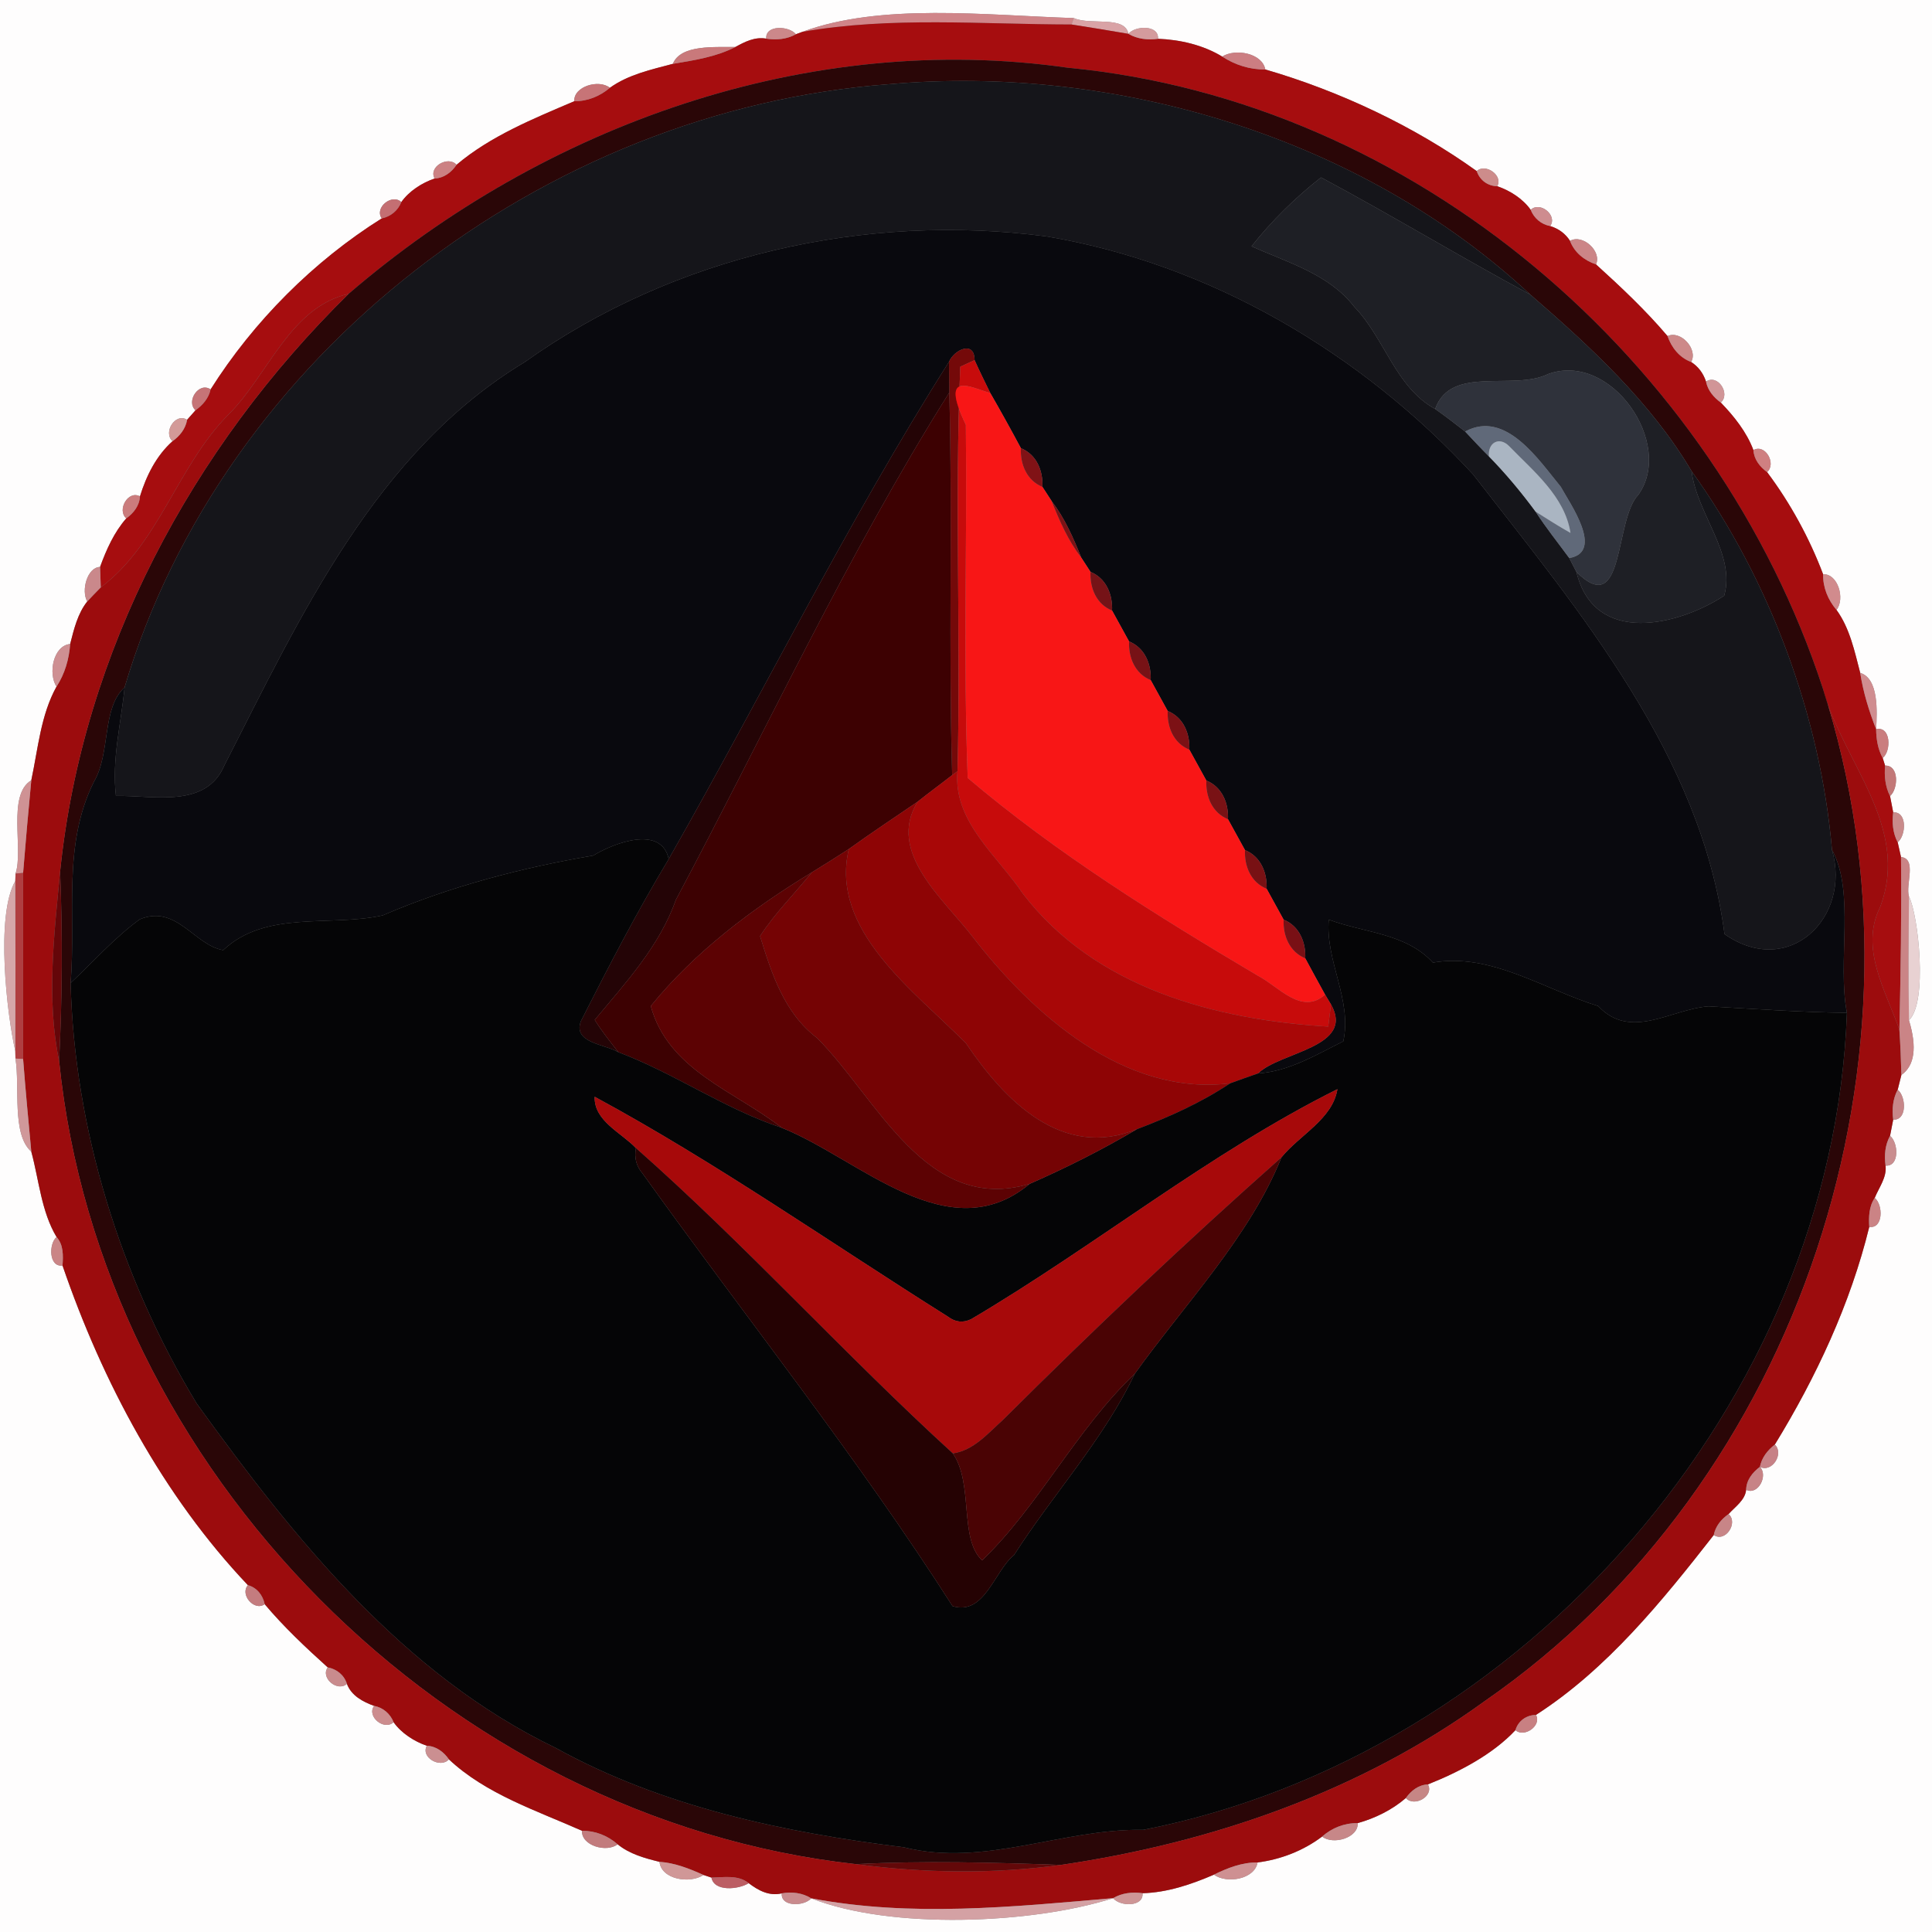 <?xml version="1.0" encoding="UTF-8" ?>
<!DOCTYPE svg PUBLIC "-//W3C//DTD SVG 1.1//EN" "http://www.w3.org/Graphics/SVG/1.1/DTD/svg11.dtd">
<svg width="250pt" height="250pt" viewBox="0 0 250 250" version="1.1" xmlns="http://www.w3.org/2000/svg">
<rect x="0" y="0" width="250" height="250" fill="#808080" stroke="none"/>
<g id="#fefdfdff">
<path fill="#fefdfd" opacity="1.00" d=" M 0.00 0.00 L 250.00 0.00 L 250.00 250.00 L 0.00 250.00 L 0.00 0.00 M 103.83 4.12 L 102.99 4.43 C 102.13 3.35 99.01 3.17 99.15 5.00 C 97.69 4.74 96.39 5.40 95.16 6.08 C 92.61 6.13 88.08 5.71 87.07 8.26 C 84.27 9.01 81.31 9.64 78.92 11.36 C 77.50 10.22 74.21 11.17 74.31 13.10 C 69.06 15.34 63.46 17.61 59.08 21.32 C 57.99 20.11 55.40 21.58 56.24 23.10 C 54.60 23.66 52.93 24.73 51.93 26.15 C 50.72 25.00 48.41 26.88 49.40 28.26 C 40.58 33.79 32.81 41.59 27.25 50.39 C 25.75 49.36 24.02 51.93 25.30 53.09 C 25.03 53.40 24.48 54.01 24.21 54.32 C 22.70 53.36 21.06 55.95 22.33 57.09 C 20.22 58.96 18.93 61.58 18.11 64.23 C 16.58 63.39 15.10 66.00 16.34 67.08 C 14.76 68.88 13.76 71.13 12.95 73.36 C 11.27 73.41 10.48 76.44 11.29 77.83 C 10.04 79.41 9.57 81.42 9.08 83.33 C 6.88 83.56 6.21 87.14 7.31 88.85 C 5.27 92.53 4.92 96.90 4.05 100.97 C 0.89 102.85 3.07 109.94 2.01 113.04 L 1.98 114.00 C -0.62 118.50 0.92 131.42 1.98 136.00 L 2.00 136.98 C 2.60 140.64 1.49 146.77 4.05 149.02 C 5.05 152.71 5.34 156.76 7.32 160.07 C 6.29 160.95 6.31 164.00 8.09 163.76 C 13.26 178.84 21.12 193.57 32.08 205.12 C 31.00 206.34 32.91 208.55 34.25 207.58 C 36.73 210.53 39.55 213.18 42.41 215.76 C 41.43 217.11 43.67 218.99 44.89 217.89 C 45.47 219.43 46.96 220.21 48.41 220.74 C 47.41 222.12 49.72 223.99 50.93 222.85 C 51.93 224.27 53.60 225.34 55.23 225.90 C 54.40 227.42 57.00 228.88 58.09 227.66 C 62.87 232.15 69.41 234.28 75.31 236.90 C 75.21 238.83 78.50 239.77 79.92 238.65 C 81.46 239.91 83.43 240.45 85.34 240.92 C 85.58 243.22 89.29 243.79 91.03 242.62 L 92.06 242.96 C 92.41 244.83 95.60 244.50 96.88 243.68 C 98.13 244.63 99.54 245.39 101.16 245.00 C 101.01 246.80 104.09 246.68 104.97 245.64 C 115.25 249.71 133.48 248.99 144.04 245.62 C 144.89 246.71 148.01 246.80 147.84 244.98 C 151.04 244.90 154.16 243.84 157.08 242.58 C 158.78 243.80 162.36 243.17 162.73 241.00 C 165.72 240.62 168.66 239.48 171.08 237.65 C 172.50 238.77 175.78 237.83 175.69 235.91 C 177.94 235.28 180.14 234.20 181.92 232.66 C 182.99 233.89 185.61 232.42 184.77 230.90 C 188.84 229.28 193.16 227.02 196.10 223.88 C 197.24 224.91 199.53 223.28 198.75 221.91 C 207.92 216.02 215.08 207.18 221.76 198.63 C 223.26 199.64 224.96 197.06 223.68 195.92 C 224.52 194.97 225.81 194.14 225.95 192.78 C 227.50 193.54 228.83 190.92 227.73 189.81 C 229.28 190.62 230.90 188.10 229.66 186.93 C 234.99 178.24 239.45 168.71 241.88 158.76 C 243.72 159.02 243.68 155.88 242.59 155.01 C 243.13 153.66 244.17 152.37 243.99 150.83 C 245.83 150.97 245.65 147.84 244.57 146.98 C 244.67 146.46 244.88 145.40 244.98 144.88 C 246.81 144.99 246.65 141.88 245.56 141.01 C 245.68 140.53 245.92 139.57 246.04 139.10 C 247.75 137.90 248.08 135.54 247.02 132.02 C 249.48 129.71 248.22 118.32 247.02 116.01 C 246.55 114.48 248.08 111.12 245.99 110.90 C 245.88 110.42 245.66 109.47 245.56 108.99 C 246.65 108.12 246.82 105.00 244.98 105.12 C 244.88 104.60 244.67 103.54 244.57 103.01 C 245.64 102.09 245.77 99.01 243.93 99.07 L 243.62 98.08 C 244.75 97.19 244.69 93.91 242.77 94.36 C 242.90 92.09 243.12 87.79 240.71 87.07 C 239.98 84.28 239.37 81.30 237.64 78.92 C 238.78 77.50 237.83 74.21 235.91 74.31 C 234.14 69.63 231.67 65.10 228.66 61.09 C 229.90 60.00 228.42 57.38 226.89 58.24 C 226.02 55.91 224.39 53.87 222.67 52.09 C 223.97 50.94 222.26 48.35 220.76 49.38 C 220.39 48.27 219.75 47.43 218.83 46.84 C 219.77 45.20 217.47 42.69 215.78 43.49 C 212.96 40.16 209.75 37.14 206.52 34.21 C 207.30 32.52 204.79 30.23 203.16 31.17 C 202.57 30.24 201.71 29.60 200.59 29.25 C 201.59 27.87 199.27 26.00 198.07 27.15 C 197.07 25.73 195.38 24.64 193.74 24.10 C 194.54 22.72 192.23 21.08 191.09 22.14 C 183.01 16.34 173.37 11.79 163.73 8.99 C 163.34 6.88 159.87 6.23 158.15 7.32 C 155.68 5.82 152.71 5.13 149.84 5.02 C 150.00 3.20 146.89 3.30 146.02 4.38 C 145.55 1.96 141.10 3.31 138.95 2.34 C 127.47 1.97 114.01 0.36 103.83 4.12 Z" />
</g>
<g id="#d08589ff">
<path fill="#d08589" opacity="1.00" d=" M 103.83 4.12 C 114.01 0.36 127.47 1.97 138.95 2.34 L 138.66 3.17 C 127.06 3.16 115.33 2.11 103.83 4.12 Z" />
</g>
<g id="#d9a3a6ff">
<path fill="#d9a3a6" opacity="1.00" d=" M 138.95 2.34 C 141.10 3.31 145.55 1.96 146.02 4.38 C 143.57 3.96 141.12 3.55 138.66 3.17 L 138.95 2.34 Z" />
</g>
<g id="#a60d0fff">
<path fill="#a60d0f" opacity="1.00" d=" M 103.83 4.12 C 115.33 2.11 127.06 3.16 138.66 3.17 C 141.12 3.55 143.57 3.96 146.02 4.38 C 147.18 5.06 148.53 5.20 149.84 5.02 C 152.71 5.13 155.68 5.82 158.15 7.32 C 159.81 8.40 161.74 9.02 163.73 8.99 C 173.37 11.79 183.01 16.34 191.09 22.14 C 191.48 23.31 192.50 24.07 193.74 24.10 C 195.38 24.64 197.07 25.73 198.07 27.15 C 198.51 28.25 199.43 29.03 200.59 29.25 C 201.71 29.60 202.57 30.24 203.16 31.17 C 203.73 32.68 205.01 33.70 206.52 34.21 C 209.75 37.14 212.96 40.16 215.78 43.49 C 216.30 44.99 217.32 46.27 218.83 46.84 C 219.75 47.43 220.39 48.27 220.76 49.38 C 220.99 50.53 221.75 51.42 222.67 52.09 C 224.39 53.87 226.02 55.91 226.89 58.24 C 226.97 59.45 227.71 60.39 228.66 61.09 C 231.67 65.10 234.14 69.63 235.91 74.31 C 235.88 76.03 236.54 77.62 237.64 78.92 C 239.37 81.30 239.98 84.28 240.71 87.07 C 241.10 89.58 241.85 92.01 242.77 94.36 C 242.79 95.65 242.99 96.94 243.62 98.08 L 243.93 99.07 C 243.81 100.41 243.95 101.79 244.57 103.01 C 244.67 103.54 244.88 104.60 244.98 105.12 C 244.81 106.44 244.93 107.80 245.56 108.99 C 245.66 109.47 245.88 110.42 245.99 110.90 C 246.07 118.35 245.95 125.80 245.78 133.25 C 244.01 128.20 240.62 122.74 243.28 117.38 C 247.26 106.91 238.40 98.56 235.88 89.10 C 222.00 46.65 183.11 13.03 138.15 8.76 C 104.57 3.96 70.47 16.20 45.10 38.03 C 37.52 39.76 34.72 48.50 29.59 53.62 C 22.97 60.25 20.63 70.31 13.04 76.01 C 13.02 75.35 12.97 74.02 12.95 73.36 C 13.76 71.13 14.76 68.88 16.34 67.08 C 17.29 66.39 18.04 65.45 18.11 64.23 C 18.93 61.58 20.22 58.96 22.33 57.09 C 23.27 56.41 24.01 55.49 24.21 54.32 C 24.48 54.01 25.03 53.40 25.30 53.09 C 26.23 52.42 27.00 51.54 27.25 50.39 C 32.81 41.59 40.58 33.79 49.40 28.26 C 50.56 28.02 51.49 27.25 51.93 26.15 C 52.93 24.73 54.60 23.66 56.24 23.10 C 57.45 23.04 58.42 22.30 59.08 21.32 C 63.46 17.61 69.06 15.34 74.31 13.10 C 76.03 13.11 77.62 12.46 78.92 11.36 C 81.31 9.64 84.27 9.01 87.07 8.26 C 89.82 7.80 92.65 7.37 95.16 6.08 C 96.39 5.40 97.69 4.74 99.15 5.00 C 100.46 5.20 101.82 5.09 102.99 4.43 L 103.83 4.12 Z" />
</g>
<g id="#cc888aff">
<path fill="#cc888a" opacity="1.00" d=" M 99.15 5.00 C 99.01 3.17 102.13 3.35 102.99 4.43 C 101.82 5.09 100.46 5.20 99.15 5.00 Z" />
</g>
<g id="#d49b9dff">
<path fill="#d49b9d" opacity="1.00" d=" M 146.02 4.38 C 146.89 3.30 150.00 3.20 149.84 5.02 C 148.53 5.20 147.18 5.06 146.02 4.38 Z" />
</g>
<g id="#c9797bff">
<path fill="#c9797b" opacity="1.00" d=" M 87.07 8.26 C 88.08 5.71 92.61 6.13 95.16 6.08 C 92.65 7.37 89.82 7.80 87.07 8.26 Z" />
</g>
<g id="#cc7e82ff">
<path fill="#cc7e82" opacity="1.00" d=" M 158.15 7.32 C 159.87 6.23 163.34 6.88 163.73 8.99 C 161.74 9.02 159.81 8.40 158.15 7.32 Z" />
</g>
<g id="#2a0607ff">
<path fill="#2a0607" opacity="1.00" d=" M 45.10 38.03 C 70.47 16.20 104.57 3.96 138.15 8.76 C 183.11 13.03 222.00 46.65 235.88 89.10 C 251.17 136.40 233.05 191.82 192.10 220.14 C 175.99 231.83 156.86 238.44 137.29 241.32 C 128.45 241.01 119.60 240.76 110.76 241.22 C 57.90 235.38 13.01 190.33 7.65 137.29 C 8.06 129.12 8.10 120.94 7.78 112.76 C 10.68 84.32 24.85 57.93 45.10 38.03 M 114.99 10.90 C 70.49 14.22 28.87 45.99 16.12 88.95 C 13.14 91.62 14.35 97.48 12.14 101.18 C 8.04 109.46 9.86 118.30 9.14 127.20 C 9.61 145.99 15.58 165.32 25.45 181.61 C 38.05 199.05 52.12 216.65 71.89 226.17 C 85.71 233.81 101.44 237.11 116.97 239.04 C 127.38 241.65 137.50 236.60 147.94 236.78 C 197.14 227.12 237.18 181.37 238.99 131.06 C 237.71 124.46 240.09 115.44 237.06 109.98 C 235.57 92.68 228.94 74.91 218.90 60.98 C 213.61 52.05 205.77 44.83 198.02 38.12 C 176.28 17.86 144.43 8.27 114.99 10.90 Z" />
</g>
<g id="#15151aff">
<path fill="#15151a" opacity="1.00" d=" M 114.99 10.90 C 144.43 8.27 176.28 17.86 198.02 38.12 C 188.92 33.21 180.06 27.84 170.94 22.96 C 167.63 25.55 164.57 28.56 161.95 31.87 C 166.64 33.98 171.98 35.46 175.26 39.72 C 179.17 43.76 180.58 50.11 185.71 52.92 C 187.03 53.85 188.31 54.84 189.59 55.84 C 190.60 56.92 191.62 58.01 192.67 59.06 C 194.85 61.29 196.85 63.69 198.70 66.20 C 200.04 68.28 201.59 70.21 203.06 72.21 C 203.29 72.66 203.76 73.56 203.99 74.01 C 206.32 83.68 217.27 80.91 223.11 77.08 C 224.64 71.66 219.55 66.48 218.90 60.98 C 228.94 74.91 235.57 92.68 237.06 109.98 C 239.60 118.75 231.45 126.69 223.15 120.87 C 220.13 97.74 204.43 79.18 190.59 61.36 C 176.11 45.67 156.57 34.14 135.40 30.59 C 111.97 27.50 87.19 33.09 67.89 46.86 C 48.60 58.50 38.89 79.74 29.05 99.01 C 26.66 104.65 19.92 102.91 15.00 102.99 C 14.45 98.24 15.67 93.63 16.12 88.95 C 28.87 45.99 70.49 14.22 114.99 10.90 Z" />
</g>
<g id="#c77477ff">
<path fill="#c77477" opacity="1.00" d=" M 74.31 13.10 C 74.21 11.17 77.50 10.22 78.92 11.36 C 77.62 12.46 76.03 13.11 74.31 13.10 Z" />
</g>
<g id="#cc8183ff">
<path fill="#cc8183" opacity="1.00" d=" M 56.24 23.10 C 55.40 21.58 57.99 20.11 59.08 21.32 C 58.42 22.30 57.45 23.04 56.24 23.10 Z" />
</g>
<g id="#cd8c8bff">
<path fill="#cd8c8b" opacity="1.00" d=" M 191.09 22.14 C 192.23 21.08 194.54 22.72 193.74 24.10 C 192.50 24.07 191.48 23.31 191.09 22.14 Z" />
</g>
<g id="#1e1f25ff">
<path fill="#1e1f25" opacity="1.00" d=" M 161.95 31.87 C 164.57 28.56 167.63 25.55 170.94 22.96 C 180.06 27.84 188.92 33.21 198.02 38.12 C 205.77 44.83 213.61 52.05 218.90 60.98 C 219.55 66.48 224.64 71.66 223.11 77.08 C 217.27 80.91 206.32 83.68 203.99 74.01 C 210.30 80.25 208.86 67.25 212.01 64.01 C 216.70 57.41 208.47 45.44 200.33 48.40 C 195.84 50.62 187.75 47.18 185.71 52.92 C 180.58 50.11 179.17 43.76 175.26 39.72 C 171.98 35.46 166.64 33.98 161.95 31.87 Z" />
</g>
<g id="#c46f73ff">
<path fill="#c46f73" opacity="1.00" d=" M 49.40 28.26 C 48.41 26.88 50.72 25.00 51.93 26.15 C 51.49 27.25 50.56 28.02 49.40 28.26 Z" />
</g>
<g id="#ce8c8fff">
<path fill="#ce8c8f" opacity="1.00" d=" M 198.07 27.15 C 199.27 26.00 201.59 27.87 200.59 29.25 C 199.43 29.03 198.51 28.25 198.07 27.15 Z" />
</g>
<g id="#09090eff">
<path fill="#09090e" opacity="1.00" d=" M 67.89 46.86 C 87.19 33.09 111.97 27.50 135.40 30.59 C 156.57 34.14 176.11 45.67 190.59 61.36 C 204.43 79.18 220.13 97.74 223.15 120.87 C 231.45 126.69 239.60 118.75 237.06 109.98 C 240.09 115.44 237.71 124.46 238.99 131.06 C 233.01 130.98 227.05 130.56 221.09 130.22 C 216.18 130.59 211.03 134.68 206.80 130.18 C 199.79 128.03 192.91 123.25 185.42 124.56 C 181.90 120.73 176.55 120.73 171.94 119.00 C 171.49 124.36 175.00 129.40 173.82 134.75 C 170.31 136.49 166.80 138.64 162.79 138.90 C 165.63 136.10 175.39 135.54 172.23 129.97 C 172.04 129.66 171.66 129.03 171.47 128.71 C 170.60 127.15 169.75 125.57 168.90 124.00 C 168.99 121.92 168.13 119.82 166.10 119.00 C 165.36 117.67 164.63 116.33 163.90 115.00 C 163.99 112.92 163.13 110.82 161.10 110.00 C 160.36 108.67 159.63 107.33 158.90 106.00 C 158.99 103.92 158.13 101.82 156.10 101.00 C 155.36 99.67 154.63 98.33 153.90 97.00 C 153.99 94.92 153.13 92.82 151.10 92.00 C 150.36 90.67 149.63 89.33 148.90 88.00 C 148.99 85.92 148.13 83.82 146.10 83.00 C 145.36 81.67 144.63 80.33 143.90 79.00 C 143.99 76.92 143.13 74.82 141.11 74.00 C 140.81 73.54 140.21 72.61 139.91 72.15 C 138.89 69.59 137.77 67.05 136.09 64.85 C 135.79 64.39 135.19 63.46 134.89 63.00 C 134.98 60.91 134.14 58.82 132.10 57.99 C 130.82 55.59 129.50 53.21 128.14 50.85 C 127.45 49.44 126.75 48.03 126.11 46.60 C 126.10 43.99 123.45 45.27 122.80 46.82 C 109.61 67.62 98.73 89.77 86.53 111.16 C 85.58 106.73 79.44 109.07 76.76 110.71 C 67.52 112.28 58.22 114.70 49.52 118.45 C 42.72 119.97 34.41 117.74 28.88 122.95 C 25.11 122.29 22.84 117.01 18.10 118.95 C 14.81 121.34 12.10 124.43 9.14 127.20 C 9.86 118.30 8.04 109.46 12.14 101.18 C 14.35 97.48 13.14 91.62 16.12 88.95 C 15.67 93.63 14.45 98.24 15.00 102.99 C 19.92 102.91 26.66 104.65 29.05 99.01 C 38.89 79.74 48.60 58.50 67.89 46.86 Z" />
</g>
<g id="#cc8587ff">
<path fill="#cc8587" opacity="1.00" d=" M 203.16 31.17 C 204.79 30.23 207.30 32.52 206.52 34.21 C 205.01 33.70 203.73 32.68 203.16 31.17 Z" />
</g>
<g id="#9c0c0dff">
<path fill="#9c0c0d" opacity="1.00" d=" M 29.59 53.62 C 34.72 48.50 37.52 39.76 45.10 38.03 C 24.85 57.93 10.68 84.32 7.78 112.76 C 7.02 120.85 5.98 129.25 7.65 137.29 C 13.01 190.33 57.90 235.38 110.76 241.22 C 119.53 242.38 128.51 242.52 137.29 241.32 C 156.86 238.44 175.99 231.83 192.10 220.14 C 233.05 191.82 251.17 136.40 235.88 89.10 C 238.40 98.56 247.26 106.91 243.28 117.38 C 240.62 122.74 244.01 128.20 245.78 133.25 C 245.91 135.19 245.99 137.14 246.04 139.10 C 245.92 139.57 245.68 140.53 245.56 141.01 C 244.92 142.20 244.81 143.55 244.98 144.88 C 244.88 145.40 244.67 146.46 244.57 146.98 C 243.92 148.16 243.81 149.51 243.99 150.83 C 244.17 152.37 243.13 153.66 242.59 155.01 C 241.84 156.11 241.80 157.47 241.88 158.76 C 239.45 168.71 234.99 178.24 229.66 186.93 C 228.72 187.66 227.97 188.61 227.73 189.81 C 226.77 190.54 225.98 191.51 225.95 192.78 C 225.81 194.14 224.52 194.97 223.68 195.92 C 222.73 196.58 221.99 197.48 221.76 198.63 C 215.08 207.18 207.92 216.02 198.75 221.91 C 197.51 221.93 196.45 222.68 196.10 223.88 C 193.16 227.02 188.84 229.28 184.77 230.90 C 183.55 230.96 182.60 231.71 181.92 232.66 C 180.14 234.20 177.94 235.28 175.69 235.91 C 173.97 235.89 172.37 236.52 171.08 237.65 C 168.66 239.48 165.72 240.62 162.73 241.00 C 160.72 240.98 158.85 241.71 157.08 242.58 C 154.16 243.84 151.04 244.90 147.84 244.98 C 146.53 244.80 145.19 244.94 144.04 245.62 C 131.05 246.75 117.89 248.10 104.97 245.64 C 103.83 244.93 102.47 244.77 101.16 245.00 C 99.54 245.39 98.13 244.63 96.88 243.68 C 95.52 242.58 93.67 242.93 92.06 242.96 L 91.03 242.62 C 89.21 241.80 87.34 241.06 85.34 240.92 C 83.43 240.45 81.46 239.91 79.92 238.65 C 78.63 237.53 77.03 236.89 75.31 236.90 C 69.41 234.28 62.87 232.15 58.09 227.66 C 57.41 226.69 56.45 225.96 55.23 225.90 C 53.60 225.34 51.93 224.27 50.93 222.85 C 50.49 221.75 49.57 220.96 48.41 220.74 C 46.96 220.21 45.47 219.43 44.89 217.89 C 44.53 216.74 43.57 215.98 42.41 215.76 C 39.55 213.18 36.73 210.53 34.25 207.58 C 34.01 206.42 33.25 205.44 32.08 205.12 C 21.12 193.57 13.26 178.84 8.09 163.76 C 8.18 162.49 8.23 161.08 7.32 160.07 C 5.34 156.76 5.05 152.71 4.05 149.02 C 3.67 145.02 3.30 141.03 2.99 137.03 C 3.00 129.00 2.98 120.97 2.99 112.95 C 3.31 108.95 3.67 104.96 4.05 100.97 C 4.92 96.90 5.27 92.53 7.31 88.85 C 8.39 87.20 8.94 85.28 9.08 83.33 C 9.57 81.42 10.04 79.41 11.29 77.83 C 11.86 77.21 12.45 76.61 13.04 76.01 C 20.63 70.31 22.97 60.25 29.59 53.62 Z" />
</g>
<g id="#cd8989ff">
<path fill="#cd8989" opacity="1.00" d=" M 215.78 43.49 C 217.47 42.69 219.77 45.20 218.83 46.84 C 217.32 46.27 216.30 44.99 215.78 43.49 Z" />
</g>
<g id="#740909ff">
<path fill="#740909" opacity="1.00" d=" M 122.80 46.82 C 123.45 45.27 126.10 43.99 126.11 46.60 C 125.65 46.81 124.72 47.24 124.26 47.45 C 123.52 64.89 124.35 82.35 123.90 99.80 L 123.21 100.30 C 122.72 83.80 123.27 67.29 122.84 50.79 C 122.83 49.46 122.82 48.14 122.80 46.82 Z" />
</g>
<g id="#240406ff">
<path fill="#240406" opacity="1.00" d=" M 86.53 111.16 C 98.73 89.77 109.61 67.62 122.80 46.82 C 122.82 48.14 122.83 49.46 122.84 50.79 C 109.62 71.81 99.16 94.49 87.47 116.41 C 85.33 122.46 80.97 127.14 76.96 131.97 C 77.86 133.44 78.96 134.78 80.01 136.15 C 78.28 135.11 74.08 134.96 75.17 132.13 C 78.76 125.04 82.43 117.97 86.53 111.16 Z" />
</g>
<g id="#c70b0bff">
<path fill="#c70b0b" opacity="1.00" d=" M 124.26 47.45 C 124.72 47.24 125.65 46.81 126.11 46.60 C 126.75 48.03 127.45 49.44 128.14 50.85 C 125.76 50.23 121.48 47.69 124.98 54.97 C 125.16 70.20 124.64 85.45 125.22 100.67 C 136.81 110.49 149.70 118.51 162.74 126.24 C 165.46 127.63 168.38 131.41 171.47 128.71 C 171.66 129.03 172.04 129.66 172.23 129.97 C 172.14 130.69 171.96 132.12 171.87 132.84 C 157.24 131.98 141.70 127.83 132.38 115.67 C 129.06 110.72 123.31 106.32 123.90 99.80 C 124.35 82.35 123.52 64.89 124.26 47.45 Z" />
</g>
<g id="#2f323bff">
<path fill="#2f323b" opacity="1.00" d=" M 200.33 48.40 C 208.47 45.44 216.70 57.41 212.01 64.01 C 208.86 67.25 210.30 80.25 203.99 74.01 C 203.76 73.56 203.29 72.66 203.06 72.21 C 207.66 71.43 203.06 65.02 201.97 63.00 C 199.14 59.57 194.85 52.98 189.59 55.84 C 188.31 54.84 187.03 53.85 185.71 52.92 C 187.75 47.18 195.84 50.62 200.33 48.40 Z" />
</g>
<g id="#d19597ff">
<path fill="#d19597" opacity="1.00" d=" M 220.76 49.38 C 222.26 48.35 223.97 50.94 222.67 52.09 C 221.75 51.42 220.99 50.53 220.76 49.38 Z" />
</g>
<g id="#c67477ff">
<path fill="#c67477" opacity="1.00" d=" M 25.30 53.09 C 24.02 51.93 25.75 49.36 27.25 50.39 C 27.00 51.54 26.23 52.42 25.30 53.09 Z" />
</g>
<g id="#f81616ff">
<path fill="#f81616" opacity="1.00" d=" M 124.98 54.97 C 121.48 47.69 125.76 50.23 128.14 50.85 C 129.50 53.21 130.82 55.59 132.10 57.99 C 132.01 60.08 132.86 62.17 134.89 63.00 C 135.19 63.46 135.79 64.39 136.09 64.85 C 137.10 67.41 138.22 69.95 139.91 72.15 C 140.21 72.61 140.81 73.54 141.11 74.00 C 141.02 76.08 141.86 78.18 143.90 79.00 C 144.63 80.33 145.36 81.67 146.10 83.00 C 146.01 85.08 146.87 87.18 148.90 88.00 C 149.63 89.33 150.36 90.67 151.10 92.00 C 151.01 94.08 151.86 96.18 153.90 97.00 C 154.63 98.33 155.36 99.67 156.10 101.00 C 156.01 103.08 156.86 105.18 158.90 106.00 C 159.63 107.33 160.36 108.67 161.10 110.00 C 161.01 112.08 161.86 114.18 163.90 115.00 C 164.63 116.33 165.36 117.67 166.10 119.00 C 166.01 121.08 166.87 123.18 168.90 124.00 C 169.75 125.57 170.60 127.15 171.47 128.71 C 168.38 131.41 165.46 127.63 162.74 126.24 C 149.70 118.51 136.81 110.49 125.22 100.67 C 124.64 85.45 125.16 70.20 124.98 54.97 Z" />
</g>
<g id="#3d0102ff">
<path fill="#3d0102" opacity="1.00" d=" M 87.47 116.41 C 99.16 94.49 109.62 71.81 122.84 50.79 C 123.27 67.29 122.72 83.80 123.21 100.30 C 121.73 101.46 120.20 102.57 118.74 103.74 C 115.76 105.77 112.76 107.76 109.84 109.86 C 108.25 110.90 106.65 111.90 105.04 112.89 C 97.35 117.57 89.92 123.15 84.21 130.18 C 86.47 138.51 95.10 141.18 101.17 145.94 C 93.74 143.49 87.31 138.90 80.01 136.15 C 78.96 134.78 77.86 133.44 76.96 131.97 C 80.97 127.14 85.33 122.46 87.47 116.41 Z" />
</g>
<g id="#d39a98ff">
<path fill="#d39a98" opacity="1.00" d=" M 22.33 57.09 C 21.06 55.95 22.70 53.36 24.21 54.32 C 24.01 55.49 23.27 56.41 22.33 57.09 Z" />
</g>
<g id="#606979ff">
<path fill="#606979" opacity="1.00" d=" M 189.59 55.84 C 194.85 52.98 199.14 59.57 201.97 63.00 C 203.06 65.02 207.66 71.43 203.06 72.21 C 201.59 70.21 200.04 68.28 198.70 66.20 C 200.20 67.14 201.68 68.10 203.22 68.96 C 202.49 64.24 198.43 60.98 195.28 57.73 C 194.01 56.44 192.50 57.27 192.67 59.06 C 191.62 58.01 190.60 56.92 189.59 55.84 Z" />
</g>
<g id="#aab5c2ff">
<path fill="#aab5c2" opacity="1.00" d=" M 192.67 59.06 C 192.50 57.27 194.01 56.44 195.28 57.73 C 198.43 60.98 202.49 64.24 203.22 68.96 C 201.68 68.10 200.20 67.14 198.70 66.20 C 196.85 63.69 194.85 61.29 192.67 59.06 Z" />
</g>
<g id="#801216ff">
<path fill="#801216" opacity="1.00" d=" M 132.10 57.99 C 134.14 58.82 134.98 60.91 134.89 63.00 C 132.86 62.17 132.01 60.08 132.10 57.99 Z" />
</g>
<g id="#cf8081ff">
<path fill="#cf8081" opacity="1.00" d=" M 226.89 58.24 C 228.42 57.38 229.90 60.00 228.66 61.09 C 227.71 60.39 226.97 59.45 226.89 58.24 Z" />
</g>
<g id="#cb7c7dff">
<path fill="#cb7c7d" opacity="1.00" d=" M 16.34 67.08 C 15.10 66.00 16.58 63.39 18.11 64.23 C 18.04 65.45 17.29 66.39 16.34 67.08 Z" />
</g>
<g id="#7d1215ff">
<path fill="#7d1215" opacity="1.00" d=" M 136.09 64.85 C 137.77 67.05 138.89 69.59 139.91 72.15 C 138.22 69.95 137.10 67.41 136.09 64.85 Z" />
</g>
<g id="#ca888bff">
<path fill="#ca888b" opacity="1.00" d=" M 11.29 77.83 C 10.48 76.44 11.27 73.41 12.95 73.36 C 12.97 74.02 13.02 75.35 13.04 76.01 C 12.45 76.61 11.86 77.21 11.29 77.83 Z" />
</g>
<g id="#751317ff">
<path fill="#751317" opacity="1.00" d=" M 141.11 74.00 C 143.13 74.82 143.99 76.92 143.90 79.00 C 141.86 78.18 141.02 76.08 141.11 74.00 Z" />
</g>
<g id="#d18b8dff">
<path fill="#d18b8d" opacity="1.00" d=" M 235.91 74.31 C 237.83 74.21 238.78 77.50 237.64 78.92 C 236.54 77.62 235.88 76.03 235.91 74.31 Z" />
</g>
<g id="#ce8f92ff">
<path fill="#ce8f92" opacity="1.00" d=" M 7.31 88.85 C 6.21 87.14 6.88 83.56 9.08 83.33 C 8.94 85.28 8.39 87.20 7.31 88.85 Z" />
</g>
<g id="#771216ff">
<path fill="#771216" opacity="1.00" d=" M 146.10 83.00 C 148.13 83.82 148.99 85.92 148.90 88.00 C 146.87 87.18 146.01 85.08 146.10 83.00 Z" />
</g>
<g id="#d08d90ff">
<path fill="#d08d90" opacity="1.00" d=" M 240.71 87.07 C 243.12 87.79 242.90 92.09 242.77 94.36 C 241.85 92.01 241.10 89.58 240.71 87.07 Z" />
</g>
<g id="#7c1115ff">
<path fill="#7c1115" opacity="1.00" d=" M 151.10 92.00 C 153.13 92.82 153.99 94.92 153.90 97.00 C 151.86 96.18 151.01 94.08 151.10 92.00 Z" />
</g>
<g id="#ca7d7eff">
<path fill="#ca7d7e" opacity="1.00" d=" M 242.77 94.36 C 244.69 93.91 244.75 97.19 243.62 98.08 C 242.99 96.94 242.79 95.65 242.77 94.36 Z" />
</g>
<g id="#c37878ff">
<path fill="#c37878" opacity="1.00" d=" M 243.93 99.07 C 245.77 99.01 245.64 102.09 244.57 103.01 C 243.95 101.79 243.81 100.41 243.93 99.07 Z" />
</g>
<g id="#a80707ff">
<path fill="#a80707" opacity="1.00" d=" M 123.21 100.30 L 123.90 99.80 C 123.31 106.32 129.06 110.72 132.38 115.67 C 141.70 127.83 157.24 131.98 171.87 132.84 C 171.96 132.12 172.14 130.69 172.23 129.97 C 175.39 135.54 165.63 136.10 162.79 138.90 C 161.58 139.31 160.38 139.75 159.18 140.18 C 145.52 141.89 133.61 131.25 125.83 121.19 C 122.16 116.40 114.68 110.29 118.74 103.74 C 120.20 102.57 121.73 101.46 123.21 100.30 Z" />
</g>
<g id="#cf9294ff">
<path fill="#cf9294" opacity="1.00" d=" M 2.01 113.04 C 3.07 109.94 0.89 102.85 4.05 100.97 C 3.67 104.96 3.31 108.95 2.99 112.95 L 2.01 113.04 Z" />
</g>
<g id="#791215ff">
<path fill="#791215" opacity="1.00" d=" M 156.10 101.00 C 158.13 101.82 158.99 103.92 158.90 106.00 C 156.86 105.18 156.01 103.08 156.10 101.00 Z" />
</g>
<g id="#8e0405ff">
<path fill="#8e0405" opacity="1.00" d=" M 109.84 109.86 C 112.76 107.76 115.76 105.77 118.74 103.74 C 114.68 110.29 122.16 116.40 125.83 121.19 C 133.61 131.25 145.52 141.89 159.18 140.18 C 155.43 142.68 151.33 144.52 147.13 146.11 C 137.43 150.10 129.98 142.39 125.00 135.01 C 118.39 128.29 107.32 120.42 109.84 109.86 Z" />
</g>
<g id="#c98a8aff">
<path fill="#c98a8a" opacity="1.00" d=" M 244.98 105.12 C 246.82 105.00 246.65 108.12 245.56 108.99 C 244.93 107.80 244.81 106.44 244.98 105.12 Z" />
</g>
<g id="#050506ff">
<path fill="#050506" opacity="1.00" d=" M 76.76 110.71 C 79.44 109.07 85.58 106.73 86.53 111.16 C 82.43 117.97 78.76 125.04 75.17 132.13 C 74.08 134.96 78.28 135.11 80.01 136.15 C 87.31 138.90 93.74 143.49 101.17 145.94 C 111.18 149.93 122.72 161.95 133.24 153.19 C 138.00 151.10 142.65 148.76 147.13 146.11 C 151.33 144.52 155.43 142.68 159.18 140.18 C 160.38 139.75 161.58 139.31 162.79 138.90 C 166.80 138.64 170.31 136.49 173.82 134.75 C 175.00 129.40 171.49 124.36 171.94 119.00 C 176.55 120.73 181.90 120.73 185.42 124.56 C 192.91 123.25 199.79 128.03 206.80 130.18 C 211.03 134.68 216.18 130.59 221.09 130.22 C 227.05 130.56 233.01 130.98 238.99 131.06 C 237.18 181.37 197.14 227.12 147.94 236.78 C 137.50 236.60 127.38 241.65 116.97 239.04 C 101.44 237.11 85.71 233.81 71.89 226.17 C 52.12 216.65 38.05 199.05 25.45 181.61 C 15.58 165.32 9.61 145.99 9.14 127.20 C 12.10 124.43 14.81 121.34 18.10 118.95 C 22.84 117.01 25.11 122.29 28.88 122.95 C 34.41 117.74 42.72 119.97 49.52 118.45 C 58.22 114.70 67.52 112.28 76.76 110.71 M 125.68 170.69 C 124.63 171.21 123.62 171.10 122.66 170.37 C 107.50 160.84 92.64 150.41 76.95 141.92 C 76.85 145.06 80.40 146.56 82.29 148.56 C 82.05 149.82 82.34 150.91 83.15 151.85 C 96.51 170.51 110.90 188.49 123.26 207.83 C 127.42 209.09 128.67 203.26 131.21 201.23 C 136.28 193.32 142.82 186.24 146.84 177.76 C 153.35 168.70 161.74 159.97 165.82 149.76 C 168.20 146.84 172.44 144.80 173.06 140.94 C 156.54 149.17 141.68 161.25 125.68 170.69 Z" />
</g>
<g id="#750304ff">
<path fill="#750304" opacity="1.00" d=" M 105.04 112.89 C 106.65 111.90 108.25 110.90 109.84 109.86 C 107.32 120.42 118.39 128.29 125.00 135.01 C 129.98 142.39 137.43 150.10 147.13 146.11 C 142.65 148.76 138.00 151.10 133.24 153.19 C 119.84 157.18 113.49 142.07 105.72 134.31 C 101.48 131.09 99.85 126.00 98.35 121.13 C 100.28 118.15 102.82 115.65 105.04 112.89 Z" />
</g>
<g id="#781114ff">
<path fill="#781114" opacity="1.00" d=" M 161.10 110.00 C 163.13 110.82 163.99 112.92 163.90 115.00 C 161.86 114.18 161.01 112.08 161.10 110.00 Z" />
</g>
<g id="#ca8486ff">
<path fill="#ca8486" opacity="1.00" d=" M 245.99 110.90 C 248.08 111.12 246.55 114.48 247.02 116.01 C 246.97 121.34 246.93 126.68 247.02 132.02 C 248.08 135.54 247.75 137.90 246.04 139.10 C 245.99 137.14 245.91 135.19 245.78 133.25 C 245.95 125.80 246.07 118.35 245.99 110.90 Z" />
</g>
<g id="#b03e40ff">
<path fill="#b03e40" opacity="1.00" d=" M 2.01 113.04 L 2.99 112.95 C 2.98 120.97 3.00 129.00 2.99 137.03 L 2.00 136.98 L 1.98 136.00 C 2.01 128.66 2.01 121.33 1.98 114.00 L 2.01 113.04 Z" />
</g>
<g id="#650609ff">
<path fill="#650609" opacity="1.00" d=" M 7.65 137.29 C 5.98 129.25 7.02 120.85 7.78 112.76 C 8.10 120.94 8.06 129.12 7.65 137.29 Z" />
</g>
<g id="#5c0203ff">
<path fill="#5c0203" opacity="1.00" d=" M 84.21 130.18 C 89.92 123.15 97.35 117.57 105.04 112.89 C 102.82 115.65 100.28 118.15 98.35 121.13 C 99.85 126.00 101.48 131.09 105.72 134.31 C 113.49 142.07 119.84 157.18 133.24 153.19 C 122.72 161.95 111.18 149.93 101.17 145.94 C 95.10 141.18 86.47 138.51 84.21 130.18 Z" />
</g>
<g id="#d5a7a9ff">
<path fill="#d5a7a9" opacity="1.00" d=" M 1.98 136.00 C 0.92 131.42 -0.62 118.50 1.98 114.00 C 2.01 121.33 2.01 128.66 1.98 136.00 Z" />
</g>
<g id="#e8d1d2ff">
<path fill="#e8d1d2" opacity="1.00" d=" M 247.02 116.01 C 248.22 118.32 249.48 129.71 247.02 132.02 C 246.93 126.68 246.97 121.34 247.02 116.01 Z" />
</g>
<g id="#791015ff">
<path fill="#791015" opacity="1.00" d=" M 166.10 119.00 C 168.13 119.82 168.99 121.92 168.90 124.00 C 166.87 123.18 166.01 121.08 166.10 119.00 Z" />
</g>
<g id="#d0989aff">
<path fill="#d0989a" opacity="1.00" d=" M 2.00 136.98 L 2.99 137.03 C 3.30 141.03 3.67 145.02 4.05 149.02 C 1.49 146.77 2.60 140.64 2.00 136.98 Z" />
</g>
<g id="#a7090aff">
<path fill="#a7090a" opacity="1.00" d=" M 125.68 170.69 C 141.68 161.25 156.54 149.17 173.06 140.94 C 172.44 144.80 168.20 146.84 165.82 149.76 C 153.46 160.71 141.46 172.09 129.76 183.75 C 127.83 185.47 126.01 187.68 123.30 188.07 C 109.29 175.28 96.50 161.10 82.29 148.56 C 80.40 146.56 76.85 145.06 76.95 141.92 C 92.64 150.41 107.50 160.84 122.66 170.37 C 123.62 171.10 124.63 171.21 125.68 170.69 Z" />
</g>
<g id="#c78789ff">
<path fill="#c78789" opacity="1.00" d=" M 244.98 144.88 C 244.81 143.55 244.92 142.20 245.56 141.01 C 246.65 141.88 246.81 144.99 244.98 144.88 Z" />
</g>
<g id="#ca8d8fff">
<path fill="#ca8d8f" opacity="1.00" d=" M 243.99 150.83 C 243.81 149.51 243.92 148.16 244.57 146.98 C 245.65 147.84 245.83 150.97 243.99 150.83 Z" />
</g>
<g id="#250203ff">
<path fill="#250203" opacity="1.00" d=" M 82.29 148.56 C 96.50 161.10 109.29 175.28 123.30 188.07 C 126.01 191.98 124.07 199.12 127.09 201.91 C 134.37 194.90 139.29 184.95 146.84 177.76 C 142.82 186.24 136.28 193.32 131.21 201.23 C 128.67 203.26 127.42 209.09 123.26 207.83 C 110.90 188.49 96.51 170.51 83.15 151.85 C 82.34 150.91 82.05 149.82 82.29 148.56 Z" />
</g>
<g id="#4a0304ff">
<path fill="#4a0304" opacity="1.00" d=" M 129.76 183.75 C 141.46 172.09 153.46 160.71 165.82 149.76 C 161.74 159.97 153.35 168.70 146.84 177.76 C 139.29 184.95 134.37 194.90 127.09 201.91 C 124.07 199.12 126.01 191.98 123.30 188.07 C 126.01 187.68 127.83 185.47 129.76 183.75 Z" />
</g>
<g id="#cb8385ff">
<path fill="#cb8385" opacity="1.00" d=" M 241.88 158.76 C 241.80 157.47 241.84 156.11 242.59 155.01 C 243.68 155.88 243.72 159.02 241.88 158.76 Z" />
</g>
<g id="#ca8586ff">
<path fill="#ca8586" opacity="1.00" d=" M 7.32 160.07 C 8.23 161.08 8.18 162.49 8.09 163.76 C 6.31 164.00 6.29 160.95 7.32 160.07 Z" />
</g>
<g id="#c78186ff">
<path fill="#c78186" opacity="1.00" d=" M 227.73 189.81 C 227.97 188.61 228.72 187.66 229.66 186.93 C 230.90 188.10 229.28 190.62 227.73 189.81 Z" />
</g>
<g id="#c78386ff">
<path fill="#c78386" opacity="1.00" d=" M 225.95 192.78 C 225.98 191.51 226.77 190.54 227.73 189.81 C 228.83 190.92 227.50 193.54 225.95 192.78 Z" />
</g>
<g id="#c88587ff">
<path fill="#c88587" opacity="1.00" d=" M 221.76 198.63 C 221.99 197.48 222.73 196.58 223.68 195.92 C 224.96 197.06 223.26 199.64 221.76 198.63 Z" />
</g>
<g id="#c47c7fff">
<path fill="#c47c7f" opacity="1.00" d=" M 32.08 205.12 C 33.25 205.44 34.01 206.42 34.25 207.58 C 32.91 208.55 31.00 206.34 32.08 205.12 Z" />
</g>
<g id="#c98b8dff">
<path fill="#c98b8d" opacity="1.00" d=" M 42.41 215.76 C 43.57 215.98 44.53 216.74 44.89 217.89 C 43.67 218.99 41.43 217.11 42.41 215.76 Z" />
</g>
<g id="#cc8c8eff">
<path fill="#cc8c8e" opacity="1.00" d=" M 48.41 220.74 C 49.57 220.96 50.49 221.75 50.93 222.85 C 49.72 223.99 47.41 222.12 48.41 220.74 Z" />
</g>
<g id="#c88082ff">
<path fill="#c88082" opacity="1.00" d=" M 196.10 223.88 C 196.45 222.68 197.51 221.93 198.75 221.91 C 199.53 223.28 197.24 224.91 196.10 223.88 Z" />
</g>
<g id="#cb8f91ff">
<path fill="#cb8f91" opacity="1.00" d=" M 55.23 225.90 C 56.45 225.96 57.41 226.69 58.09 227.66 C 57.00 228.88 54.40 227.42 55.23 225.90 Z" />
</g>
<g id="#c68685ff">
<path fill="#c68685" opacity="1.00" d=" M 181.92 232.66 C 182.60 231.71 183.55 230.96 184.77 230.90 C 185.61 232.42 182.99 233.89 181.92 232.66 Z" />
</g>
<g id="#c78788ff">
<path fill="#c78788" opacity="1.00" d=" M 171.08 237.65 C 172.37 236.52 173.97 235.89 175.69 235.91 C 175.78 237.83 172.50 238.77 171.08 237.65 Z" />
</g>
<g id="#c27b7dff">
<path fill="#c27b7d" opacity="1.00" d=" M 75.31 236.90 C 77.03 236.89 78.63 237.53 79.92 238.65 C 78.50 239.77 75.21 238.83 75.31 236.90 Z" />
</g>
<g id="#d09797ff">
<path fill="#d09797" opacity="1.00" d=" M 85.34 240.92 C 87.34 241.06 89.21 241.80 91.03 242.62 C 89.29 243.79 85.58 243.22 85.34 240.92 Z" />
</g>
<g id="#630809ff">
<path fill="#630809" opacity="1.00" d=" M 110.76 241.22 C 119.60 240.76 128.45 241.01 137.29 241.32 C 128.51 242.52 119.53 242.38 110.76 241.22 Z" />
</g>
<g id="#ce9092ff">
<path fill="#ce9092" opacity="1.00" d=" M 157.08 242.58 C 158.85 241.71 160.72 240.98 162.73 241.00 C 162.36 243.17 158.78 243.80 157.08 242.58 Z" />
</g>
<g id="#bc5e64ff">
<path fill="#bc5e64" opacity="1.00" d=" M 92.06 242.96 C 93.67 242.93 95.52 242.58 96.88 243.68 C 95.60 244.50 92.41 244.83 92.06 242.96 Z" />
</g>
<g id="#c98a8dff">
<path fill="#c98a8d" opacity="1.00" d=" M 101.16 245.00 C 102.47 244.77 103.83 244.93 104.97 245.64 C 104.09 246.68 101.01 246.80 101.16 245.00 Z" />
</g>
<g id="#ce9596ff">
<path fill="#ce9596" opacity="1.00" d=" M 144.04 245.62 C 145.19 244.94 146.53 244.80 147.84 244.98 C 148.01 246.80 144.89 246.71 144.04 245.62 Z" />
</g>
<g id="#d4a1a4ff">
<path fill="#d4a1a4" opacity="1.00" d=" M 104.97 245.64 C 117.89 248.10 131.05 246.75 144.04 245.62 C 133.48 248.99 115.25 249.71 104.97 245.64 Z" />
</g>
</svg>
